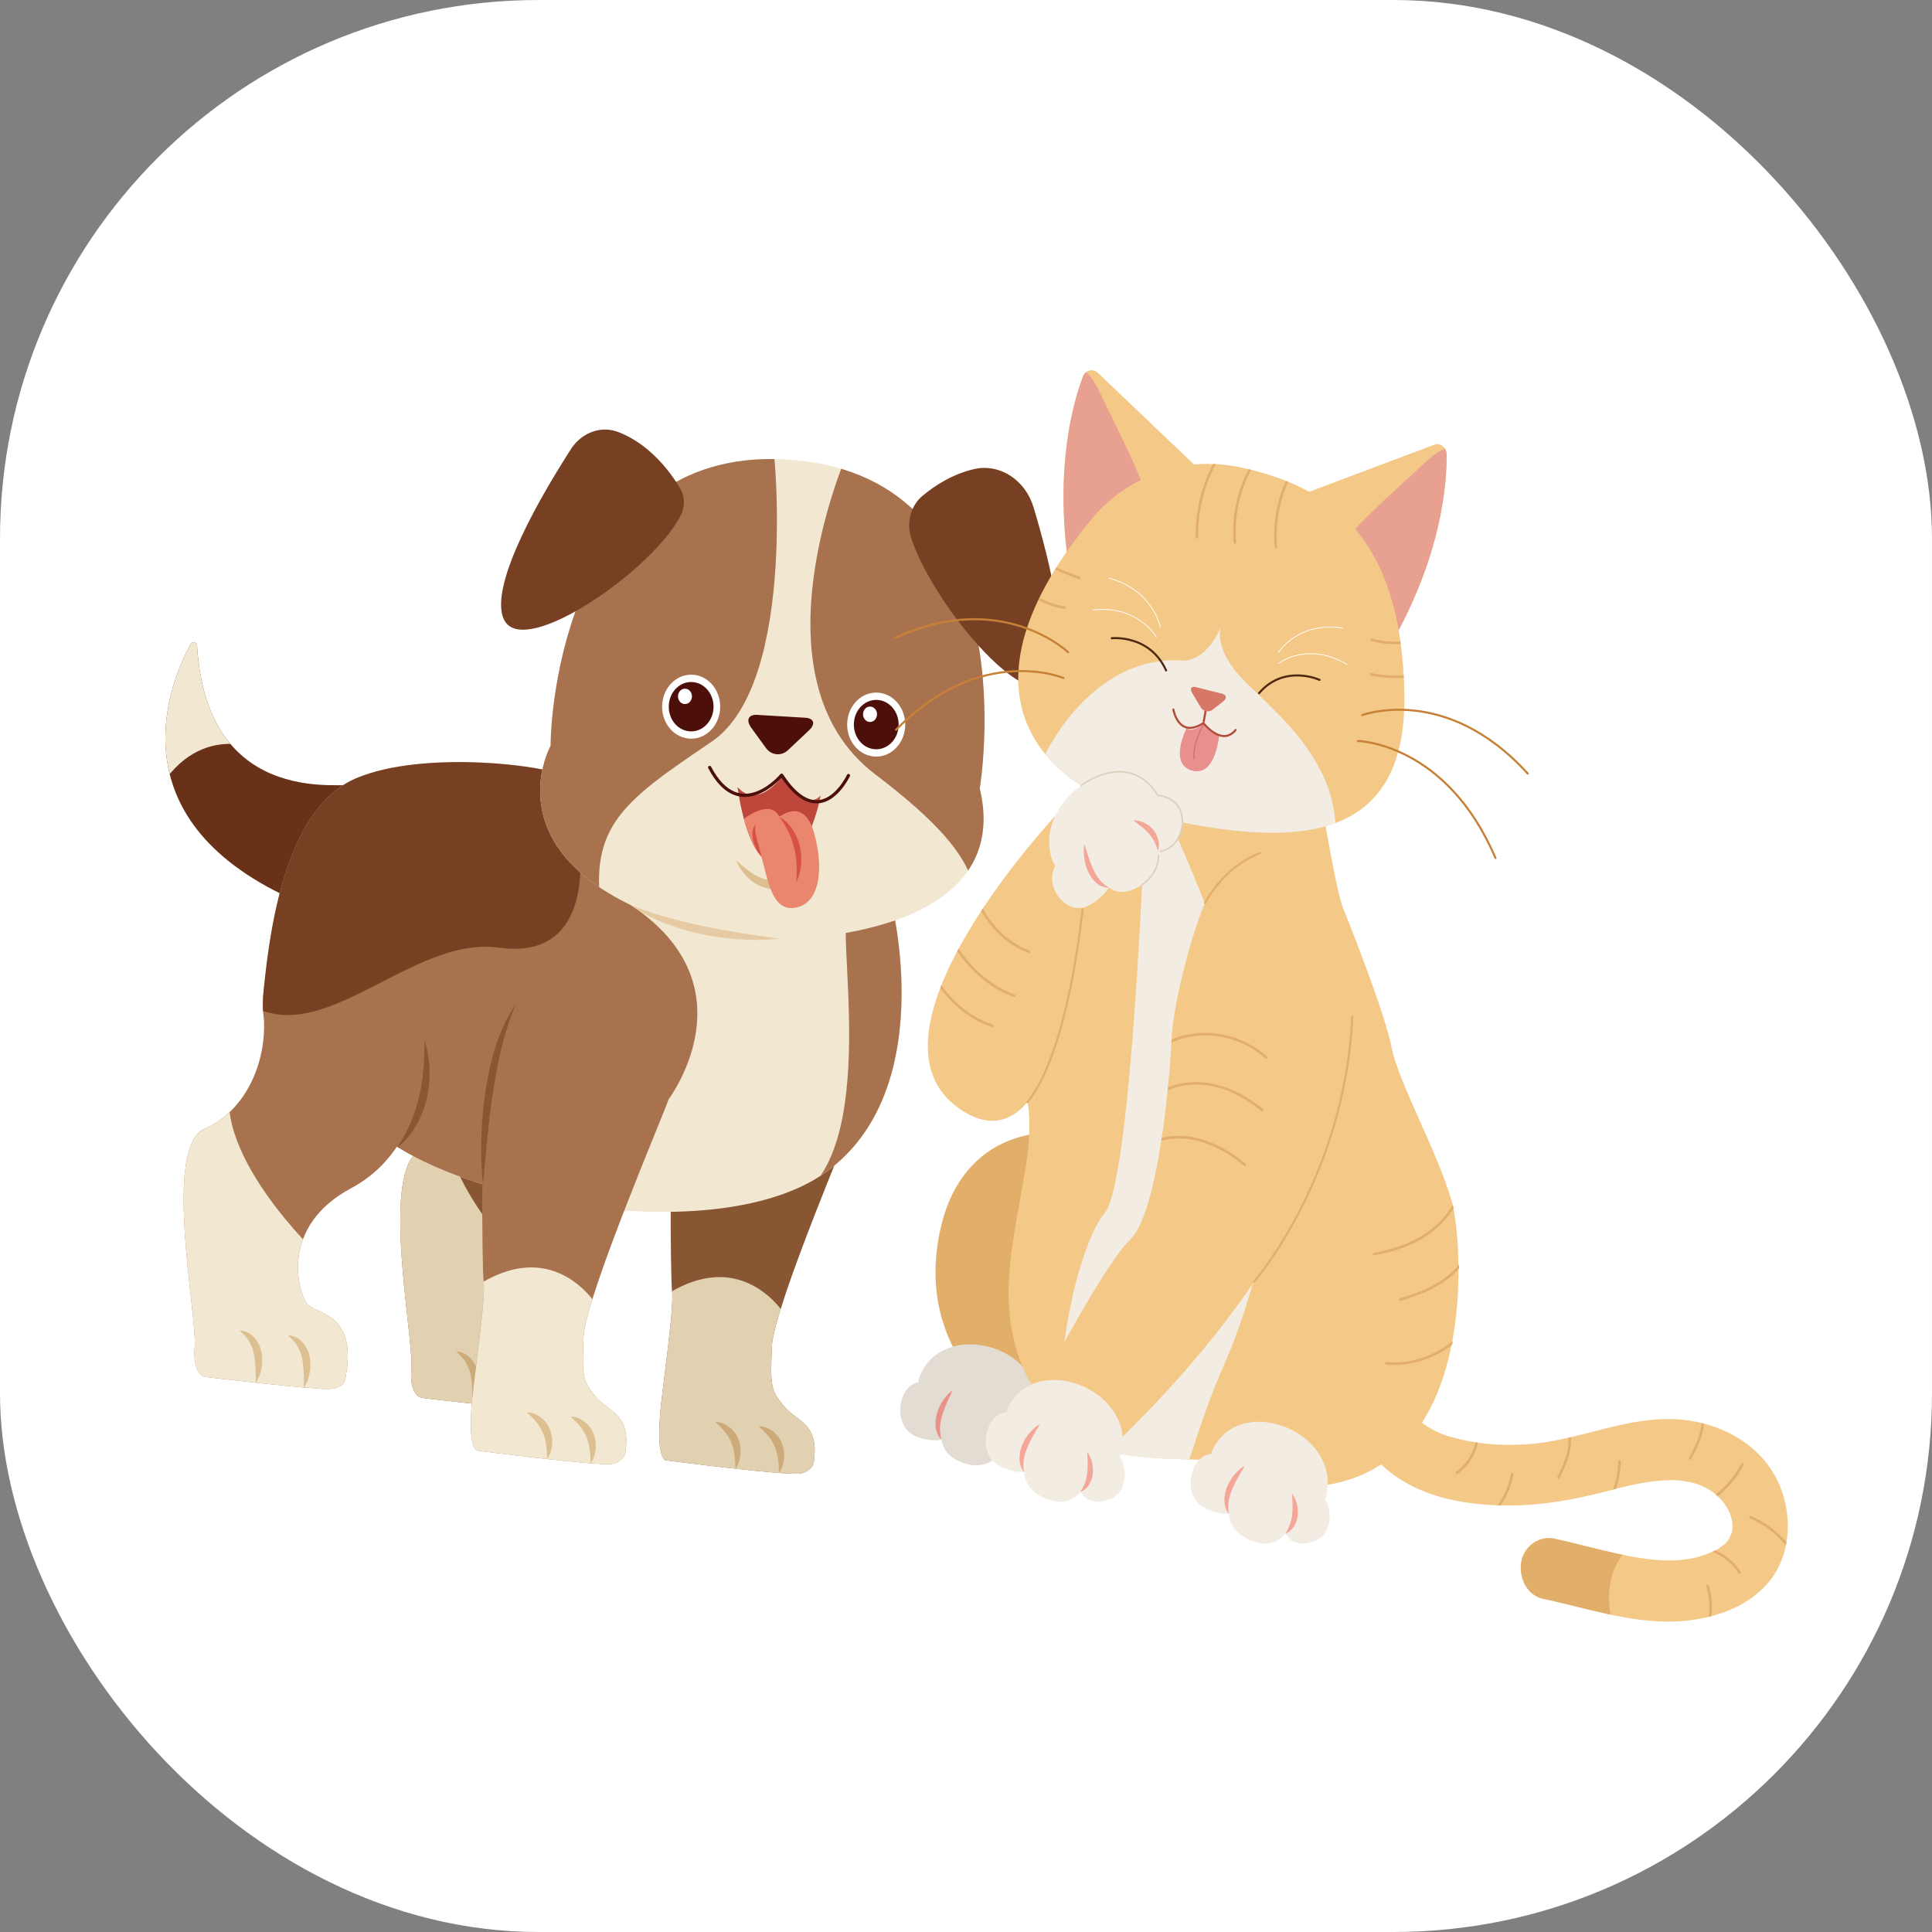 <svg xmlns="http://www.w3.org/2000/svg" xmlns:xlink="http://www.w3.org/1999/xlink" viewBox="0 0 1500 1500"><rect x="0" y="0" width="1500" height="1500" fill="#808080" stroke="none"/><defs><style>.cls-1{fill:#895633;}.cls-2{fill:#f4c887;}.cls-21,.cls-3,.cls-32,.cls-37,.cls-38,.cls-39,.cls-40,.cls-43,.cls-44{fill:none;}.cls-4{fill:#a8724e;}.cls-5{fill:#f2e8d1;}.cls-6{fill:#fff;}.cls-7{clip-path:url(#clip-path);}.cls-8{fill:#e2d1b0;}.cls-9{fill:#ccaa79;}.cls-10{clip-path:url(#clip-path-2);}.cls-11{fill:#683118;}.cls-12{clip-path:url(#clip-path-3);}.cls-13{fill:#ddc092;}.cls-14{clip-path:url(#clip-path-4);}.cls-15{clip-path:url(#clip-path-5);}.cls-16{clip-path:url(#clip-path-6);}.cls-17{fill:#774022;}.cls-18{clip-path:url(#clip-path-7);}.cls-19{fill:#4c0f09;}.cls-20{fill:#bf463a;}.cls-21{stroke:#4c0f09;stroke-width:2.49px;}.cls-21,.cls-32,.cls-37,.cls-38,.cls-39,.cls-40,.cls-43,.cls-44{stroke-linecap:round;stroke-linejoin:round;}.cls-22{fill:#ea856e;}.cls-23{fill:#d65143;}.cls-24{fill:#e5caa3;}.cls-25{clip-path:url(#clip-path-8);}.cls-26{fill:#e2af6a;}.cls-27{fill:#e2dcd3;}.cls-28{fill:#e89287;}.cls-29{clip-path:url(#clip-path-9);}.cls-30{fill:#f2ece2;}.cls-31{fill:#f4a698;}.cls-32{stroke:#e2af6a;}.cls-32,.cls-37,.cls-39,.cls-40{stroke-width:1.6px;}.cls-33{clip-path:url(#clip-path-10);}.cls-34{fill:#e8a191;}.cls-35{clip-path:url(#clip-path-11);}.cls-36{clip-path:url(#clip-path-12);}.cls-37{stroke:#c68136;}.cls-38{stroke:#fff;stroke-width:0.6px;}.cls-39{stroke:#4f2812;}.cls-40{stroke:#b24c38;}.cls-41{fill:#d67767;}.cls-42{fill:#e8908e;}.cls-43{stroke:#ce6e6e;stroke-width:0.8px;}.cls-44{stroke:#ddd0bf;stroke-width:1.2px;}.cls-45{clip-path:url(#clip-path-13);}.cls-46{clip-path:url(#clip-path-14);}</style><clipPath id="clip-path" transform="translate(-4 -4)"><path class="cls-1" d="M502.9,839.69s-1.19,72.79-57.64,102.83-41.52,80.93-34.75,89.82,39.75,6.38,29.88,58.05c0,0,0,7.6-12.16,8.33s-95.87-9.28-95.87-9.28-10.94.21-9-23.69-25-155.2,7.71-169.15,49.51-59.23,45-96.43S511.9,795.73,502.9,839.69Z"/></clipPath><clipPath id="clip-path-2" transform="translate(-4 -4)"><path class="cls-1" d="M669.05,865.61c0,2.59-64.45,152.88-65.76,183.81s-.8,34.16,9.61,46.58,27.07,12.76,23,42.79c0,0-.55,6.92-9.93,9.18s-104.43-10.1-104.43-10.1-10.14,2.11-3.36-51.68,8.61-72.06,7.55-80.41-2.83-137.83,4.11-160S669.28,840.27,669.05,865.61Z"/></clipPath><clipPath id="clip-path-3" transform="translate(-4 -4)"><path class="cls-4" d="M522.82,858.1c0,2.59-64.45,152.88-65.76,183.82s-.8,34.15,9.61,46.57,27.07,12.76,22.95,42.79c0,0-.55,6.92-9.93,9.18s-104.43-10.1-104.43-10.1-10.14,2.11-3.36-51.67,8.61-72.07,7.55-80.41-2.83-137.84,4.11-160S523.05,832.77,522.82,858.1Z"/></clipPath><clipPath id="clip-path-4" transform="translate(-4 -4)"><path class="cls-4" d="M334.71,823.43s-1.19,72.78-57.64,102.82-41.52,80.93-34.75,89.83,39.75,6.38,29.88,58c0,0,0,7.6-12.16,8.33s-95.87-9.27-95.87-9.27-10.94.21-9-23.7-25-155.19,7.71-169.14,50-54.44,45.48-91.64S343.71,779.46,334.71,823.43Z"/></clipPath><clipPath id="clip-path-5" transform="translate(-4 -4)"><path class="cls-3" d="M277.17,614.37c.34-5-112.25,21.65-120.18-109-.18-2.89-3.62-3.83-5-1.35C136.11,533.29,91.53,638.5,230,701.72,230,701.72,273.94,662.24,277.17,614.37Z"/></clipPath><clipPath id="clip-path-6" transform="translate(-4 -4)"><path class="cls-3" d="M696,704.29s37.85,146.29-51.17,210-319.48,18.54-364.74-48.59-77.07-36-71.32-93.75,19.89-141.57,71.68-163.7,150.34-10.38,166.77-.08S696,704.29,696,704.29Z"/></clipPath><clipPath id="clip-path-7" transform="translate(-4 -4)"><path class="cls-5" d="M611.22,733.11s181.66.67,153.46-117c0,0,39.24-232.87-136.95-254.14S431.71,541.63,431.48,583c0,0-54.56,97.84,119.63,144.27Z"/></clipPath><clipPath id="clip-path-8" transform="translate(-4 -4)"><path class="cls-2" d="M1054.94,1107.59c14.12,39.36,49.81,57,85.73,62.66,38.48,6.06,75,1,112.48-8.91,16.35-4.3,32.62-8.28,49.84-8.13a65.45,65.45,0,0,1,21.07,3.84c-2.24-.85,2.18,1,2.76,1.33,1.58.78,3.14,1.61,4.65,2.52,1.21.73,2.44,1.5,3.59,2.33-3.28-2.37,2.24,2.13,2.87,2.73,1.31,1.25,2.56,2.56,3.78,3.91-2.31-2.55,0,0,.45.57,1.23,1.81,2.33,3.72,3.53,5.56.36.56,1.93,3.94.41.49a46.59,46.59,0,0,1,1.87,5.2c.32,1,1.21,5.69.58,1.56.75,4.93.83,6.6,0,10.53,0,0-2.91,6.48-1.3,4A32.21,32.21,0,0,1,1343,1203c.91-.91,2.32-1.66-.85.51-1.54,1.07-3,2.23-4.59,3.25-3.36,2.17,4.32-1.72-1.93,1.06a94.64,94.64,0,0,1-13.44,5c-15.48,4.27-33.38,2.86-49.71,0-20.92-3.66-41.38-9.88-62.17-14.28-11.09-2.35-23.6,6.09-25.31,18.84s5.2,25.38,17.09,27.91c38.69,8.2,77.85,22.49,117.72,16.16,19.8-3.15,39.13-10.22,54.06-25.38,16.32-16.58,21.36-41.39,16.27-64.73-9.4-43.1-49.47-64.12-86.54-65.5-38.78-1.46-75.06,16.83-113.24,19.41-20.57,1.38-39,.15-59.34-5.49a55.37,55.37,0,0,1-11.72-4.34,77.17,77.17,0,0,1-7-3.81c-.35-.22-5.54-4-2.74-1.78a65,65,0,0,1-5.12-4.57q-1.64-1.62-3.17-3.36c1,1.31,1,1.32,0,.06a55.16,55.16,0,0,1-3.21-4.86c-.79-1.34-1.52-2.71-2.21-4.12.93,1.82.86,1.45-.19-1.13-4.29-11.95-16.22-19-27.54-14.6-10.69,4.14-17.54,18.35-13.23,30.36Z"/></clipPath><clipPath id="clip-path-9" transform="translate(-4 -4)"><path class="cls-3" d="M1033.24,645.48s8.92,52.82,13.67,64.13,32.23,80.54,37.56,107.81,39,96.39,47,120.41,25,208.5-107,220.28c0,0-60.21-17.44-71-19.75s-79.62,1.13-103-12.95-59.71-45.8-63.06-107.61,26.32-124,11.81-169.22S836.53,641,855.6,634.78s125.17-13.24,127.61-14.36S1033.24,645.48,1033.24,645.48Z"/></clipPath><clipPath id="clip-path-10" transform="translate(-4 -4)"><path class="cls-2" d="M937.06,370.35l-80.75-76.92c-3.77-3.58-9.63-2.08-11.54,3C837.15,316.6,822.9,367,833.49,441.7,833.49,441.7,935.74,387.4,937.06,370.35Z"/></clipPath><clipPath id="clip-path-11" transform="translate(-4 -4)"><path class="cls-2" d="M1016.45,387.33l101-38c4.71-1.77,9.64,2,9.69,7.52.22,21.86-3.65,74.45-38.83,139.39C1088.29,496.2,1011.88,403.69,1016.45,387.33Z"/></clipPath><clipPath id="clip-path-12" transform="translate(-4 -4)"><path class="cls-2" d="M852.77,405.57s41.8-54.46,115.2-38.52c72.18,15.67,124.24,56.92,126.37,175.66s-88.18,118-184.54,97.38C810.73,618.89,738.84,542.21,852.77,405.57Z"/></clipPath><clipPath id="clip-path-13" transform="translate(-4 -4)"><path class="cls-3" d="M875.59,1119.4c190.5-186.14,178.28-326.17,178.28-326.17s-15.78-46.31-39.84-83-74.43-5-74.43-5C932.12,721,915,778.38,913.55,811.93s-10.84,133.92-31.87,154.2-70.07,114.61-70.07,114.61Z"/></clipPath><clipPath id="clip-path-14" transform="translate(-4 -4)"><path class="cls-3" d="M823.15,637.69S664.87,806.63,749,864.88s97.23-175.82,97.23-175.82Z"/></clipPath></defs><g id="ƒŒƒCƒ__6" data-name="ƒŒƒCƒ„[_6"><rect class="cls-6" width="1500" height="1500" rx="418.14"/><path class="cls-1" d="M502.9,839.69s-1.19,72.79-57.64,102.83-41.52,80.93-34.75,89.82,39.75,6.38,29.88,58.05c0,0,0,7.6-12.16,8.33s-95.87-9.28-95.87-9.28-10.94.21-9-23.69-25-155.2,7.71-169.15,49.51-59.23,45-96.43S511.9,795.73,502.9,839.69Z" transform="translate(-4 -4)"/><g class="cls-7"><path class="cls-8" d="M420.87,996.16s-90.31-83.86-67.33-142.6c0,0-41.14-16.66-52.46,38.88s-21.18,189,6,204.28,32.44,35.52,80.46,29.47,38.61,15.9,63.77-11.27S420.87,996.16,420.87,996.16Z" transform="translate(-4 -4)"/></g><path class="cls-9" d="M408.2,1097.58a30,30,0,0,0,4.4-11.52,33.31,33.31,0,0,0-.1-12.89,23.19,23.19,0,0,0-6.12-11.47,16.37,16.37,0,0,0-10.71-4.8c2.84,2.9,5.53,5.17,7.25,8.26a33.06,33.06,0,0,1,3.77,9.56C408.17,1081.69,408.07,1089.26,408.2,1097.58Z" transform="translate(-4 -4)"/><path class="cls-9" d="M370.8,1094a29.71,29.71,0,0,0,4.4-11.52,33.06,33.06,0,0,0-.1-12.88,23.05,23.05,0,0,0-6.11-11.47,16.34,16.34,0,0,0-10.72-4.81c2.85,2.9,5.53,5.18,7.26,8.26a33.33,33.33,0,0,1,3.76,9.56C370.78,1078.07,370.67,1085.64,370.8,1094Z" transform="translate(-4 -4)"/><path class="cls-1" d="M669.05,865.61c0,2.59-64.45,152.88-65.76,183.81s-.8,34.16,9.61,46.58,27.07,12.76,23,42.79c0,0-.55,6.92-9.93,9.18s-104.43-10.1-104.43-10.1-10.14,2.11-3.36-51.68,8.61-72.06,7.55-80.41-2.83-137.83,4.11-160S669.28,840.27,669.05,865.61Z" transform="translate(-4 -4)"/><g class="cls-10"><path class="cls-8" d="M615,1027.11s-36-63.71-104.63-10.13-37.5,135.2,3.19,142.31,36.59,27,84.38,13.23,49.63,8,53.26-24-4-51.74-9.64-67.5S615,1027.11,615,1027.11Z" transform="translate(-4 -4)"/></g><path class="cls-9" d="M608.8,1147.59a22.92,22.92,0,0,0,3.87-11.1,24.92,24.92,0,0,0-1.78-12.23,20.88,20.88,0,0,0-7.42-9.39,20.41,20.41,0,0,0-5-2.64,23,23,0,0,0-5.32-1c1.28,1.49,2.65,2.57,3.87,3.83s2.44,2.4,3.4,3.78a31.24,31.24,0,0,1,5,8.19C608,1132.88,608.6,1139.74,608.8,1147.59Z" transform="translate(-4 -4)"/><path class="cls-9" d="M575,1144.32a22.83,22.83,0,0,0,3.88-11.1,25.2,25.2,0,0,0-1.78-12.24,21,21,0,0,0-7.43-9.39,20.35,20.35,0,0,0-4.95-2.63,23.49,23.49,0,0,0-5.32-1c1.28,1.5,2.65,2.58,3.87,3.84s2.45,2.4,3.41,3.78a31,31,0,0,1,5,8.18C574.18,1129.61,574.77,1136.47,575,1144.32Z" transform="translate(-4 -4)"/><path class="cls-11" d="M277.17,614.37c.34-5-112.25,21.65-120.18-109-.18-2.89-3.62-3.83-5-1.35C136.11,533.29,91.53,638.5,230,701.72,230,701.72,273.94,662.24,277.17,614.37Z" transform="translate(-4 -4)"/><path class="cls-5" d="M696.08,704.34s37.85,146.29-51.17,209.95-319.48,18.54-364.74-48.6-77.07-36-71.32-93.74,19.89-141.57,71.68-163.71,150.34-10.37,166.77-.07S696.08,704.34,696.08,704.34Z" transform="translate(-4 -4)"/><path class="cls-4" d="M522.82,858.1c0,2.59-64.45,152.88-65.76,183.82s-.8,34.15,9.61,46.57,27.07,12.76,22.95,42.79c0,0-.55,6.92-9.93,9.18s-104.43-10.1-104.43-10.1-10.14,2.11-3.36-51.67,8.61-72.07,7.55-80.41-2.83-137.84,4.11-160S523.05,832.77,522.82,858.1Z" transform="translate(-4 -4)"/><g class="cls-12"><path class="cls-5" d="M468.81,1019.6s-36-63.7-104.63-10.12-37.5,135.2,3.19,142.31,36.59,27,84.38,13.23,49.62,8,53.26-24-4-51.73-9.64-67.49S468.81,1019.6,468.81,1019.6Z" transform="translate(-4 -4)"/></g><path class="cls-13" d="M462.57,1140.09a23,23,0,0,0,3.87-11.1,24.94,24.94,0,0,0-1.78-12.24,21.54,21.54,0,0,0-12.37-12,24.14,24.14,0,0,0-5.32-1c1.28,1.5,2.65,2.58,3.87,3.84s2.44,2.39,3.4,3.77a31.26,31.26,0,0,1,5,8.19C461.77,1125.38,462.37,1132.24,462.57,1140.09Z" transform="translate(-4 -4)"/><path class="cls-13" d="M428.74,1136.82a22.87,22.87,0,0,0,3.88-11.1,25.06,25.06,0,0,0-1.79-12.24,20.81,20.81,0,0,0-7.42-9.39,20.22,20.22,0,0,0-5-2.64,24,24,0,0,0-5.32-1c1.28,1.49,2.65,2.57,3.87,3.84s2.45,2.39,3.41,3.77a30.94,30.94,0,0,1,5,8.19C428,1122.11,428.54,1129,428.74,1136.82Z" transform="translate(-4 -4)"/><path class="cls-4" d="M334.71,823.43s-1.19,72.78-57.64,102.82-41.52,80.93-34.75,89.83,39.75,6.38,29.88,58c0,0,0,7.6-12.16,8.33s-95.87-9.27-95.87-9.27-10.94.21-9-23.7-25-155.19,7.71-169.14,50-54.44,45.48-91.64S343.71,779.46,334.71,823.43Z" transform="translate(-4 -4)"/><g class="cls-14"><path class="cls-5" d="M252.68,979.89S162.37,896,185.35,837.29c0,0-41.14-16.65-52.46,38.88s-21.18,189,6,204.28,32.44,35.52,80.46,29.47,38.61,15.9,63.77-11.27S252.68,979.89,252.68,979.89Z" transform="translate(-4 -4)"/></g><path class="cls-13" d="M240,1081.31a29.93,29.93,0,0,0,4.4-11.52,33.31,33.31,0,0,0-.1-12.89,23.19,23.19,0,0,0-6.12-11.47,16.37,16.37,0,0,0-10.71-4.8c2.84,2.9,5.53,5.17,7.25,8.26a33.06,33.06,0,0,1,3.77,9.56C240,1065.42,239.88,1073,240,1081.31Z" transform="translate(-4 -4)"/><path class="cls-13" d="M202.61,1077.7a29.81,29.81,0,0,0,4.4-11.53,33.06,33.06,0,0,0-.1-12.88,23.05,23.05,0,0,0-6.11-11.47,16.34,16.34,0,0,0-10.72-4.81c2.85,2.9,5.53,5.18,7.26,8.26a33.28,33.28,0,0,1,3.76,9.57C202.59,1061.8,202.48,1069.37,202.61,1077.7Z" transform="translate(-4 -4)"/><g class="cls-15"><path class="cls-5" d="M199.07,584.16s-55.85-21.63-84,59.64q-.82,2.36-1.6,4.81c-27.62,86.93,17.15-196.14,38.9-180.5s34.81,54,34.81,54Z" transform="translate(-4 -4)"/></g><g class="cls-16"><path class="cls-4" d="M522.72,858.06s77.4-101.58-53.65-165.38l-20.93-33.24-68.72-18.1s-117.23,73.18-134.31,95.2-36.94,19.54-37.35,47.31-14.94,41.29,20.46,68.46,94.72,71.93,119.54,78.06,67-3.87,84.47-20.92S522.72,858.06,522.72,858.06Z" transform="translate(-4 -4)"/><path class="cls-17" d="M453.62,660s14.09,90.49-62,79.75S239,841.6,177.63,765.51s55.82-190.83,117.88-190.25S444,564.74,452.65,602.77,453.62,660,453.62,660Z" transform="translate(-4 -4)"/><path class="cls-4" d="M699.07,718.46s-19.45,6.44-34.86-2.24,29,190.45-48.46,221.83c0,0,36.71,16.23,67.81-24.71S730.41,736,699.07,718.46Z" transform="translate(-4 -4)"/></g><path class="cls-5" d="M611.22,733.11s181.66.67,153.46-117c0,0,39.24-232.87-136.95-254.14S431.71,541.63,431.48,583c0,0-54.56,97.84,119.63,144.27Z" transform="translate(-4 -4)"/><g class="cls-18"><path class="cls-4" d="M602.66,341.79c2.81,1.11,21.81,192.06-46.09,238s-95.52,65.23-85.51,132.12-106.87-112-103.91-187.67S471.23,286,507.91,297.12,602.66,341.79,602.66,341.79Z" transform="translate(-4 -4)"/><path class="cls-4" d="M662.26,355.05S584.45,530,683.51,605.18s78.36,97.7,74.63,157.35c0,0,26.36-57.69,33.8-132.47,9.36-94.26-73.62-285.54-91.63-287.28S662.26,355.05,662.26,355.05Z" transform="translate(-4 -4)"/></g><path class="cls-17" d="M720.25,388.92c9.09-7.55,23.09-16.89,40.17-20.74,19.92-4.49,39.68,8.48,46.06,29.76,12.4,41.33,31.26,115.7,13.6,135.88-21.2,24.22-93.19-63.27-108.75-112.61C707.63,409.46,711.24,396.41,720.25,388.92Z" transform="translate(-4 -4)"/><path class="cls-17" d="M532,383.05c-7.15-12-23-33.89-47.74-43.53-13.57-5.29-28.69.28-37,13.23C425.48,386.59,382.83,458.62,395.29,485c15,31.67,117.07-39.37,137.54-81.53A21.78,21.78,0,0,0,532,383.05Z" transform="translate(-4 -4)"/><path class="cls-19" d="M595,559.22l24.87,1.48,9.33.55c6.84.41,8.18,4.76,3,9.68l-16.39,15.48c-5.2,4.9-13,4.1-17.24-1.8L587.25,569c-4.28-5.89-2.18-10.39,4.66-10Z" transform="translate(-4 -4)"/><path class="cls-20" d="M641.05,621.54S631.31,636.4,612,605.91c0,0-19,27.39-35.35,9.19,0,0,7,59.89,30.42,59.74C629.9,674.7,640.74,625.85,641.05,621.54Z" transform="translate(-4 -4)"/><path class="cls-21" d="M662.74,606.11s-21.55,46.11-51.87-.27c0,0-32.33,38.95-55.89-6" transform="translate(-4 -4)"/><path class="cls-13" d="M632.82,681.79c-2.19,1.71-4.9,2.47-7.4,3.37a59.29,59.29,0,0,1-7.66,2,43.29,43.29,0,0,1-15.16.41,38.23,38.23,0,0,1-14.2-5.32,84.26,84.26,0,0,1-12.86-10.47,38.48,38.48,0,0,0,10.24,14.73,31.41,31.41,0,0,0,16,7.58,33.63,33.63,0,0,0,17.2-2,36.93,36.93,0,0,0,7.69-4C628.93,686.31,631.48,684.62,632.82,681.79Z" transform="translate(-4 -4)"/><ellipse class="cls-6" cx="680.28" cy="562.57" rx="22.55" ry="24.85"/><path class="cls-19" d="M667,564.89c-.84,10.55,6.23,19.85,15.8,20.77s18-6.87,18.84-17.42-6.23-19.85-15.8-20.77S667.8,554.34,667,564.89Z" transform="translate(-4 -4)"/><path class="cls-6" d="M683.47,554.52a5.07,5.07,0,0,0-7.65-.36,6.4,6.4,0,0,0-.32,8.43,5.06,5.06,0,0,0,7.64.36A6.4,6.4,0,0,0,683.47,554.52Z" transform="translate(-4 -4)"/><ellipse class="cls-6" cx="536.61" cy="548.67" rx="22.55" ry="24.85"/><path class="cls-19" d="M523.29,551c-.84,10.55,6.23,19.85,15.8,20.78s18-6.88,18.84-17.43-6.23-19.84-15.8-20.77S524.13,540.45,523.29,551Z" transform="translate(-4 -4)"/><path class="cls-6" d="M539.8,540.62a5.07,5.07,0,0,0-7.65-.36,6.4,6.4,0,0,0-.32,8.43,5.07,5.07,0,0,0,7.65.36A6.41,6.41,0,0,0,539.8,540.62Z" transform="translate(-4 -4)"/><path class="cls-1" d="M379.08,923.44c1-12,2.11-24,3.31-35.88s2.52-23.75,4.42-35.47c.88-5.87,1.81-11.75,3-17.54.58-2.9,1.09-5.83,1.71-8.71s1.37-5.74,2-8.64a227.45,227.45,0,0,1,11.07-33.64c-6.83,9.52-11.71,20.67-15.52,32.1s-6.21,23.39-8.16,35.34a300.75,300.75,0,0,0-3.16,36.19A247.89,247.89,0,0,0,379.08,923.44Z" transform="translate(-4 -4)"/><path class="cls-1" d="M312.35,894.8c5.9-4.06,10.64-10,14.43-16.45a78.68,78.68,0,0,0,8.46-21.2,88.52,88.52,0,0,0,2.19-23c.09-3.84-.69-7.64-1.09-11.41a112.21,112.21,0,0,0-2.67-11c-.26,3.84-.12,7.56-.26,11.27l-.28,5.55L333,831.3l-.27,2.74c-.2,1.82-.38,3.63-.5,5.45s-.54,3.59-.8,5.38c-.38,3.6-1.29,7.09-2,10.61a123.88,123.88,0,0,1-6.73,20.36A110.91,110.91,0,0,1,312.35,894.8Z" transform="translate(-4 -4)"/><path class="cls-22" d="M587.35,656.47a134.26,134.26,0,0,1-5.61-15.91,1.14,1.14,0,0,1,.38-1.2c3.29-2.44,19.66-13.69,26.54-2.08a.92.92,0,0,0,1.34.35c3.62-2.56,18.43-11.28,25.45,11.19,8,25.71,6.95,58.57-16.18,60.13-16.35,1.11-19.4-23.7-24.12-39.67a1.11,1.11,0,0,0-.22-.4A45.6,45.6,0,0,1,587.35,656.47Z" transform="translate(-4 -4)"/><path class="cls-23" d="M609.18,638.25a73.22,73.22,0,0,1,6.91,11.45A59.48,59.48,0,0,1,620.54,662a50.15,50.15,0,0,1,1.26,6.46l.44,3.3.19,3.35c.23,2.25,0,4.5.1,6.81s-.28,4.6-.23,7a50.89,50.89,0,0,0,2.41-6.64,44.34,44.34,0,0,0,1.22-7.09,43.15,43.15,0,0,0-1.06-14.53A40.06,40.06,0,0,0,619,647.61,29.17,29.17,0,0,0,609.18,638.25Z" transform="translate(-4 -4)"/><path class="cls-23" d="M595.24,669.07c-1-4.45-2.3-8.47-3.34-12.55a47.94,47.94,0,0,1-1.3-6.07,19,19,0,0,1,0-6.34,10.24,10.24,0,0,0-2.33,6.43,21.72,21.72,0,0,0,.76,6.9A27.37,27.37,0,0,0,595.24,669.07Z" transform="translate(-4 -4)"/><path class="cls-24" d="M494.07,706.86c8.19,6.16,17.41,10.49,26.73,14.16a191.24,191.24,0,0,0,28.71,8.42A212.46,212.46,0,0,0,579,733.35c4.92.4,9.88.31,14.81.39,4.94-.15,9.87-.41,14.79-.89-4.89-.93-9.77-1.51-14.63-2.23l-14.53-2.2c-4.82-.88-9.66-1.45-14.45-2.46-4.82-.78-9.6-1.76-14.37-2.76q-14.34-3-28.48-6.91A273.08,273.08,0,0,1,494.07,706.86Z" transform="translate(-4 -4)"/><path class="cls-2" d="M1054.94,1107.59c14.12,39.36,49.81,57,85.73,62.66,38.48,6.06,75,1,112.48-8.91,16.35-4.3,32.62-8.28,49.84-8.13a65.45,65.45,0,0,1,21.07,3.84c-2.24-.85,2.18,1,2.76,1.33,1.58.78,3.14,1.61,4.65,2.52,1.21.73,2.44,1.5,3.59,2.33-3.28-2.37,2.24,2.13,2.87,2.73,1.31,1.25,2.56,2.56,3.78,3.91-2.31-2.55,0,0,.45.57,1.23,1.81,2.33,3.72,3.53,5.56.36.56,1.93,3.94.41.49a46.59,46.59,0,0,1,1.87,5.2c.32,1,1.21,5.69.58,1.56.75,4.93.83,6.6,0,10.53,0,0-2.91,6.48-1.3,4A32.21,32.21,0,0,1,1343,1203c.91-.91,2.32-1.66-.85.51-1.54,1.07-3,2.23-4.59,3.25-3.36,2.17,4.32-1.72-1.93,1.06a94.64,94.64,0,0,1-13.44,5c-15.48,4.27-33.38,2.86-49.71,0-20.92-3.66-41.38-9.88-62.17-14.28-11.09-2.35-23.6,6.09-25.31,18.84s5.2,25.38,17.09,27.91c38.69,8.2,77.85,22.49,117.72,16.16,19.8-3.15,39.13-10.22,54.06-25.38,16.32-16.58,21.36-41.39,16.27-64.73-9.4-43.1-49.47-64.12-86.54-65.5-38.78-1.46-75.06,16.83-113.24,19.41-20.57,1.38-39,.15-59.34-5.49a55.37,55.37,0,0,1-11.72-4.34,77.17,77.17,0,0,1-7-3.81c-.35-.22-5.54-4-2.74-1.78a65,65,0,0,1-5.12-4.57q-1.64-1.62-3.17-3.36c1,1.31,1,1.32,0,.06a55.16,55.16,0,0,1-3.21-4.86c-.79-1.34-1.52-2.71-2.21-4.12.93,1.82.86,1.45-.19-1.13-4.29-11.95-16.22-19-27.54-14.6-10.69,4.14-17.54,18.35-13.23,30.36Z" transform="translate(-4 -4)"/><g class="cls-25"><path class="cls-26" d="M1148.16,1100.27c5.84,16.42,1,36.21-13.64,46.4-1,.73,0,2.47,1,1.73,11.57-8.08,17.73-22.11,17-36.07a44,44,0,0,0-2.48-12.59c-.43-1.2-2.37-.68-1.93.53Z" transform="translate(-4 -4)"/><path class="cls-26" d="M1177.06,1148.15a55.91,55.91,0,0,1-20.19,34.63,47,47,0,0,1-9.56,5.77c-1.17.53-.15,2.26,1,1.73,12.64-5.72,22.23-16.92,27.33-29.67a58.09,58.09,0,0,0,3.34-11.93c.21-1.25-1.72-1.8-1.93-.53Z" transform="translate(-4 -4)"/><path class="cls-26" d="M1218.31,1109.74c7.85,13.09.87,28.67-5.17,40.89-.57,1.15,1.15,2.17,1.72,1,6.38-12.9,13.43-29.14,5.18-42.91a1,1,0,0,0-1.73,1Z" transform="translate(-4 -4)"/><path class="cls-26" d="M1260.4,1138.63c-.34,16.51-6.72,33-18.34,44.82-.91.92.51,2.33,1.41,1.41,12-12.21,18.58-29.2,18.93-46.23a1,1,0,0,0-2,0Z" transform="translate(-4 -4)"/><path class="cls-26" d="M1323.85,1098.74c4,13.06-2.54,25.89-8.58,37.13-.6,1.14,1.12,2.15,1.73,1,6.29-11.73,12.9-25.07,8.78-38.67-.38-1.23-2.31-.7-1.93.53Z" transform="translate(-4 -4)"/><path class="cls-26" d="M1355.9,1140.48c-9.19,17.41-25.24,31.2-44.3,36.54a61.94,61.94,0,0,1-15.73,2.32,1,1,0,0,0,0,2c20-.37,39-10.37,51.92-25.41a78,78,0,0,0,9.84-14.44c.6-1.14-1.13-2.15-1.73-1Z" transform="translate(-4 -4)"/><path class="cls-26" d="M1362.48,1182.72a74.11,74.11,0,0,1,23.38,15.93,68.78,68.78,0,0,1,15.89,25.95,195.64,195.64,0,0,1,5.13,18.92c.3,1.25,2.23.72,1.93-.53-2.64-11.19-5.38-22.5-11.3-32.48a71.76,71.76,0,0,0-19.75-21.42,76.39,76.39,0,0,0-14.27-8.1c-1.17-.51-2.19,1.22-1,1.73Z" transform="translate(-4 -4)"/><path class="cls-26" d="M1319.75,1203.21c12.93,4.57,26.55,9.87,33.92,22.23a1,1,0,0,0,1.73-1c-7.66-12.84-21.68-18.4-35.12-23.15-1.21-.43-1.73,1.5-.53,1.93Z" transform="translate(-4 -4)"/><path class="cls-26" d="M1328.83,1235.75a56.88,56.88,0,0,1-4.32,42.86,48.84,48.84,0,0,1-7.1,10c-.87.95.54,2.37,1.41,1.42,10.3-11.2,15.18-26.94,14.24-42a55.75,55.75,0,0,0-2.3-12.82,1,1,0,0,0-1.93.53Z" transform="translate(-4 -4)"/><path class="cls-26" d="M1267.69,1206.82S1242.06,1228,1259,1274c0,0-79.08-23.11-80.88-38.36s-5.22-26.2-.19-35.65,10.57-15.39,15.6-15.24S1267.69,1206.82,1267.69,1206.82Z" transform="translate(-4 -4)"/></g><path class="cls-26" d="M815.86,883.78s-73.27-2.73-84.47,90.65,70.07,136,70.07,136l39.18-9.69Z" transform="translate(-4 -4)"/><path class="cls-27" d="M813.11,1116.56c0-4.58-1.75-10.72-5-14.46-.09-.32-.15-.66-.25-1a6.83,6.83,0,0,0,1.15-3.38c4.61-50.54-74.77-69.91-91.35-24a8.16,8.16,0,0,0-.46,3.31c-15.62,3.23-19.23,29.61-6.62,39.49,5.12,4,16,6.87,24.48,5.26a18.34,18.34,0,0,0,1.81,6.1c3.49,7,10.66,10.73,17.37,12.67,10.36,3,21.19-.27,25.75-8.58,1.36,1,2.62,3,4.15,3.65,1.21,1.66,3.23,1.74,5.46,2.19,5.48,1.13,10.68-1,15.36-3.9C810.81,1130.39,813.17,1123.7,813.11,1116.56Z" transform="translate(-4 -4)"/><path class="cls-28" d="M735.05,1121.81c-2.66-2.3-4.08-6.13-4.53-9.88a27.13,27.13,0,0,1,1.18-11.22,43.93,43.93,0,0,1,2-5.12,52.91,52.91,0,0,1,2.71-4.63c1-1.42,2.1-2.82,3.25-4.12a44.63,44.63,0,0,1,3.79-3.5c-.61,1.73-1.35,3.3-2.07,4.87s-1.35,3.18-2.1,4.69a91.38,91.38,0,0,0-3.51,9.33,39.66,39.66,0,0,0-1.92,9.56A26.69,26.69,0,0,0,735.05,1121.81Z" transform="translate(-4 -4)"/><path class="cls-28" d="M780,1132a33.32,33.32,0,0,0,3.89-15.15,56.92,56.92,0,0,0-.43-7.85c-.18-1.33-.41-2.69-.55-4.09a37.43,37.43,0,0,1-.57-4.31,29.33,29.33,0,0,1,2.54,3.46,35.13,35.13,0,0,1,1.83,4,25.63,25.63,0,0,1,1.5,8.94,21,21,0,0,1-2.22,8.91A12.84,12.84,0,0,1,780,1132Z" transform="translate(-4 -4)"/><path class="cls-2" d="M1033.24,645.48s8.92,52.82,13.67,64.13,32.23,80.54,37.56,107.81,36.18,81.75,47,120.41c6.88,24.45,25,208.5-107,220.28,0,0-60.21-17.44-71-19.75s-79.62,1.13-103-12.95-59.71-45.8-63.06-107.61,26.32-124,11.81-169.22S836.53,641,855.6,634.78s125.17-13.24,127.61-14.36S1033.24,645.48,1033.24,645.48Z" transform="translate(-4 -4)"/><g class="cls-29"><path class="cls-30" d="M894.16,611S884,920.38,861.46,946.11,801.74,1121.21,853,1197s59.33-37.51,100.47-131.26c34.91-79.55,46.58-166.73,35.35-217.85S905.81,612.3,894.16,611Z" transform="translate(-4 -4)"/><path class="cls-26" d="M1137.44,926.59a63.32,63.32,0,0,1-17.26,27.52c-8.42,8-18.75,13.67-29.68,17.47a135.34,135.34,0,0,1-19.91,5.14c-1.27.23-.73,2.16.53,1.93,12.3-2.28,24.47-5.89,35.42-12.06a73.07,73.07,0,0,0,24.65-22.35,62.18,62.18,0,0,0,8.18-17.12,1,1,0,0,0-1.93-.53Z" transform="translate(-4 -4)"/><path class="cls-26" d="M1144.77,972.84c-7.1,16.75-22.3,27.61-38.77,34.09-5,2-10.19,3.63-15.38,5.15a1,1,0,0,0,.53,1.93c17.86-5.24,35.89-12.59,47.8-27.56a54.08,54.08,0,0,0,7.55-12.6c.5-1.17-1.23-2.19-1.73-1Z" transform="translate(-4 -4)"/><path class="cls-26" d="M1144.74,1032.06c-11.78,15.41-29.41,26.25-48.67,29.06a66.9,66.9,0,0,1-15.81.41c-1.28-.12-1.27,1.88,0,2,19.7,1.79,39.46-5.28,54.43-18a79.8,79.8,0,0,0,11.77-12.46c.78-1-1-2-1.72-1Z" transform="translate(-4 -4)"/></g><path class="cls-30" d="M1036.32,1183.23c.4-4.56-.7-10.86-3.58-15-.06-.32-.09-.67-.15-1a6.75,6.75,0,0,0,1.47-3.22c9.46-49.71-67.59-78.31-88.51-34.61a8.27,8.27,0,0,0-.79,3.24c-15.84,1.38-22,27.19-10.39,38.49,4.7,4.58,15.22,8.71,23.83,8.11a18.29,18.29,0,0,0,1.21,6.28c2.79,7.37,9.56,11.91,16,14.64,10,4.21,21.09,2.22,26.43-5.51,1.26,1.18,2.32,3.3,3.78,4.12,1,1.79,3,2.11,5.22,2.82,5.34,1.76,10.71.21,15.65-2.08C1032.69,1196.72,1035.69,1190.34,1036.32,1183.23Z" transform="translate(-4 -4)"/><path class="cls-31" d="M958.2,1179.28c-2.43-2.6-3.47-6.58-3.55-10.36a26.76,26.76,0,0,1,2.26-11,42,42,0,0,1,2.5-4.86,51.89,51.89,0,0,1,3.14-4.29c1.17-1.29,2.36-2.55,3.63-3.71a44.45,44.45,0,0,1,4.11-3c-.77,1.66-1.66,3.13-2.53,4.61s-1.65,3-2.54,4.41a86.89,86.89,0,0,0-4.39,8.87,38.6,38.6,0,0,0-2.83,9.28A26.73,26.73,0,0,0,958.2,1179.28Z" transform="translate(-4 -4)"/><path class="cls-31" d="M1001.88,1194.69a32.69,32.69,0,0,0,5.34-14.61,57.72,57.72,0,0,0,.33-7.85c0-1.35-.15-2.72-.15-4.14a38.43,38.43,0,0,1-.15-4.35,31.55,31.55,0,0,1,2.19,3.74,38.67,38.67,0,0,1,1.44,4.17,25.93,25.93,0,0,1,.62,9.07,20.52,20.52,0,0,1-3.07,8.6A12.47,12.47,0,0,1,1001.88,1194.69Z" transform="translate(-4 -4)"/><path class="cls-2" d="M823.15,637.69S664.87,806.63,749,864.88s97.23-175.82,97.23-175.82Z" transform="translate(-4 -4)"/><path class="cls-32" d="M844.49,710S834.1,819.86,801.7,859.73" transform="translate(-4 -4)"/><path class="cls-2" d="M875.59,1119.4c190.5-186.14,178.28-326.17,178.28-326.17s-15.78-46.31-39.84-83-74.43-5-74.43-5C932.12,721,915,778.38,913.55,811.93s-10.84,133.92-31.87,154.2-70.07,114.61-70.07,114.61Z" transform="translate(-4 -4)"/><path class="cls-32" d="M977.67,999.14s70.71-81.37,76.2-205.91" transform="translate(-4 -4)"/><path class="cls-2" d="M937.06,370.35l-80.75-76.92c-3.77-3.58-9.63-2.08-11.54,3C837.15,316.6,822.9,367,833.49,441.7,833.49,441.7,935.74,387.4,937.06,370.35Z" transform="translate(-4 -4)"/><g class="cls-33"><path class="cls-34" d="M839.81,288.81s8.75-.77,18.74,21.19S906.4,402,899,416.49,836.85,450.26,830,455s-15.83-20.73-15.83-20.73Z" transform="translate(-4 -4)"/></g><path class="cls-2" d="M1016.45,387.33l101-38c4.71-1.77,9.64,2,9.69,7.52.22,21.86-3.65,74.45-38.83,139.39C1088.29,496.2,1011.88,403.69,1016.45,387.33Z" transform="translate(-4 -4)"/><g class="cls-35"><path class="cls-34" d="M1134.3,351.8s-7.85-4.31-24.57,11.93-75.58,65.57-73.62,82.09S1082.26,502.76,1087,510s21.71-12.69,21.71-12.69Z" transform="translate(-4 -4)"/></g><path class="cls-2" d="M852.77,405.57s41.8-54.46,115.2-38.52c72.18,15.67,124.24,56.92,126.37,175.66s-88.18,118-184.54,97.38C810.73,618.89,738.84,542.21,852.77,405.57Z" transform="translate(-4 -4)"/><g class="cls-36"><path class="cls-30" d="M815.08,590.52s36.07-79.37,108.64-73.6c0,0,16.53.44,28-25.83,0,0-6,17.08,18.26,41.45s75.57,64.47,70.69,124.11c0,0-105.94,26.28-159.24-.62S815.08,590.52,815.08,590.52Z" transform="translate(-4 -4)"/><path class="cls-26" d="M955.34,349.19a117,117,0,0,0-23,71.88,1,1,0,0,0,2,0,115.74,115.74,0,0,1,13.86-57.25,106.7,106.7,0,0,1,8.82-13.62c.77-1-1-2-1.73-1Z" transform="translate(-4 -4)"/><path class="cls-26" d="M980.51,356.82a104.3,104.3,0,0,0-18.77,68.41c.1,1.28,2.1,1.29,2,0a103.13,103.13,0,0,1,10.55-54.36,95.33,95.33,0,0,1,7.94-13c.76-1-1-2-1.72-1Z" transform="translate(-4 -4)"/><path class="cls-26" d="M1009.86,363.43a104.22,104.22,0,0,0-16.41,50,105.86,105.86,0,0,0,.12,15.32c.1,1.27,2.11,1.28,2,0a104.28,104.28,0,0,1,8.91-51.43,97.59,97.59,0,0,1,7.11-12.91c.71-1.08-1-2.08-1.73-1Z" transform="translate(-4 -4)"/><path class="cls-26" d="M805.58,432.57c9.16,11.18,22.9,16.43,36.12,21.13,1.21.43,1.74-1.5.53-1.93-12.92-4.59-26.29-9.69-35.24-20.61-.82-1-2.22.43-1.41,1.41Z" transform="translate(-4 -4)"/><path class="cls-26" d="M798.63,461a56,56,0,0,0,31.78,15.73c1.27.17,1.26-1.83,0-2A53.82,53.82,0,0,1,800,459.58c-.92-.9-2.33.52-1.41,1.42Z" transform="translate(-4 -4)"/><path class="cls-26" d="M1068.79,501.64c14.5,4.24,29.69,2.18,44.36.1,1.27-.18.73-2.11-.53-1.93-14.31,2-29.16,4-43.3-.1a1,1,0,0,0-.53,1.93Z" transform="translate(-4 -4)"/><path class="cls-26" d="M1068.21,528.49a104.81,104.81,0,0,0,39,.34c1.27-.23.73-2.16-.53-1.93a102.12,102.12,0,0,1-37.94-.34c-1.26-.25-1.79,1.68-.53,1.93Z" transform="translate(-4 -4)"/></g><path class="cls-37" d="M1061.67,559.2s65-24.49,128.5,45.45" transform="translate(-4 -4)"/><path class="cls-37" d="M1058.21,579.3s68.66,1.29,106.87,90.85" transform="translate(-4 -4)"/><path class="cls-37" d="M833.25,510.34s-52-49.51-134.6-10.84" transform="translate(-4 -4)"/><path class="cls-37" d="M829.64,530.41S765.52,503.29,699.7,570.6" transform="translate(-4 -4)"/><path class="cls-38" d="M905,491.1s-5.69-28.93-39.78-38.23" transform="translate(-4 -4)"/><path class="cls-38" d="M901.83,498.65s-14.27-25.08-49.19-21.08" transform="translate(-4 -4)"/><path class="cls-38" d="M996.52,510.69s15.1-24.49,49.86-19.06" transform="translate(-4 -4)"/><path class="cls-38" d="M996.86,519s21.75-17.38,52.77.73" transform="translate(-4 -4)"/><path class="cls-39" d="M867.16,499.53s29.42-3.26,42.21,25" transform="translate(-4 -4)"/><path class="cls-39" d="M1028.51,531.85s-27.27-12.6-47,10.32" transform="translate(-4 -4)"/><line class="cls-40" x1="937.79" y1="541.83" x2="934.56" y2="560.18"/><path class="cls-41" d="M950.92,542.13l-13.37-3.38-5-1.27c-3.68-.92-5,1.15-2.91,4.63L936.17,553a6.25,6.25,0,0,0,9.38,1.93l8.13-6.35c3.08-2.41,2.59-5.14-1.09-6.07Z" transform="translate(-4 -4)"/><path class="cls-42" d="M925.41,569s-14.49,28.07,4.06,33.27,21.1-27.5,21.1-27.5-9.47-2.76-12-8.71C938.53,566.1,928.5,573.83,925.41,569Z" transform="translate(-4 -4)"/><path class="cls-43" d="M938.53,566.1s-9,15.79-7.45,27.06" transform="translate(-4 -4)"/><path class="cls-40" d="M915,554.83s3.89,23.13,23.33,10.56c0,0,14.24,18.53,25,5.35" transform="translate(-4 -4)"/><path class="cls-30" d="M916,627.66c-3-3.16-8.19-6.09-12.9-6.12-.27-.15-.53-.34-.8-.48a6.74,6.74,0,0,0-1.4-3.26c-29.66-38.87-97.59,10.38-79.28,55.48a7.31,7.31,0,0,0,1.83,2.67c-8.79,14.61,5.86,35.84,21.08,32.76,6.16-1.26,15.61-7.85,20.48-15.68a14.8,14.8,0,0,0,5.23,2.81c7,2.12,14.41-1,20.35-4.9,9.18-6.09,14.59-16.93,12.36-26.33,1.61-.36,3.79,0,5.27-.74,1.92.2,3.38-1.34,5.23-2.79,4.55-3.55,6.76-9.17,8.17-14.86C923.35,639.12,920.65,632.59,916,627.66Z" transform="translate(-4 -4)"/><path class="cls-31" d="M865,693c-3.36.5-6.83-1-9.59-3.31a24.45,24.45,0,0,1-6.47-8.76A42.63,42.63,0,0,1,847,675.8c-.43-1.78-.87-3.56-1.12-5.37s-.37-3.63-.41-5.44a52.11,52.11,0,0,1,.36-5.44c.71,1.69,1.21,3.37,1.73,5s1.13,3.28,1.59,4.92a88.12,88.12,0,0,0,3.62,9.28,36.38,36.38,0,0,0,4.88,8.18A22.47,22.47,0,0,0,865,693Z" transform="translate(-4 -4)"/><path class="cls-31" d="M902.91,664.61A31.73,31.73,0,0,0,895.77,651a48.87,48.87,0,0,0-5.41-5.12c-1-.79-2-1.56-3.05-2.42a32.67,32.67,0,0,1-3.19-2.55,24.89,24.89,0,0,1,4,.4A29.31,29.31,0,0,1,892,642.6a21.21,21.21,0,0,1,6.86,5,20,20,0,0,1,4.26,8A14.89,14.89,0,0,1,902.91,664.61Z" transform="translate(-4 -4)"/><path class="cls-44" d="M843.4,613.93s36.57-28.71,59.66,7.61c0,0,19.07.74,19,21.18,0,0-.18,18.48-17.15,22.32" transform="translate(-4 -4)"/><path class="cls-30" d="M877.25,1150.8c.4-4.57-.7-10.87-3.58-15-.06-.33-.09-.68-.15-1a6.73,6.73,0,0,0,1.46-3.23c9.47-49.71-67.58-78.3-88.5-34.6a8.23,8.23,0,0,0-.79,3.23c-15.84,1.39-22,27.19-10.39,38.49,4.7,4.58,15.22,8.71,23.82,8.11a18.55,18.55,0,0,0,1.22,6.28c2.79,7.37,9.56,11.92,16,14.64,10,4.21,21.09,2.22,26.43-5.51,1.26,1.18,2.32,3.3,3.77,4.12,1,1.79,3,2.11,5.22,2.82,5.35,1.76,10.72.21,15.65-2.07C873.62,1164.28,876.62,1157.9,877.25,1150.8Z" transform="translate(-4 -4)"/><path class="cls-31" d="M799.12,1146.84c-2.42-2.6-3.46-6.57-3.54-10.36a26.76,26.76,0,0,1,2.26-11,43.52,43.52,0,0,1,2.49-4.86,52.44,52.44,0,0,1,3.15-4.28c1.17-1.29,2.36-2.56,3.63-3.71a41.09,41.09,0,0,1,4.11-3c-.77,1.65-1.66,3.13-2.53,4.6s-1.65,3-2.54,4.41a85.85,85.85,0,0,0-4.39,8.87,38.16,38.16,0,0,0-2.83,9.28A26.72,26.72,0,0,0,799.12,1146.84Z" transform="translate(-4 -4)"/><path class="cls-31" d="M842.81,1162.25a32.69,32.69,0,0,0,5.34-14.6,56.38,56.38,0,0,0,.32-7.86c0-1.35-.14-2.72-.15-4.13a41,41,0,0,1-.15-4.35,28.89,28.89,0,0,1,2.2,3.74,35.28,35.28,0,0,1,1.43,4.17,25.63,25.63,0,0,1,.63,9.06,20.56,20.56,0,0,1-3.07,8.61A12.5,12.5,0,0,1,842.81,1162.25Z" transform="translate(-4 -4)"/><path class="cls-44" d="M903.38,668s1.57,12.87-12.83,23" transform="translate(-4 -4)"/><path class="cls-32" d="M939.6,705.21s13.33-27.56,42.65-38.9" transform="translate(-4 -4)"/><g class="cls-45"><path class="cls-26" d="M912.53,813.75c18.75-8.54,41-7.51,59.17,1.9a70.07,70.07,0,0,1,14.69,10.15c1,.86,2.37-.55,1.41-1.41a71.92,71.92,0,0,0-59.08-17.6,66.94,66.94,0,0,0-17.2,5.23c-1.17.53-.15,2.26,1,1.73Z" transform="translate(-4 -4)"/><path class="cls-26" d="M906.58,852.42A56.93,56.93,0,0,1,938,846.31c10.71.9,21,4.63,30.31,9.91a105.66,105.66,0,0,1,15.09,10.5c1,.82,2.41-.59,1.42-1.41-17.11-14.15-38.85-23.95-61.45-20.5a56,56,0,0,0-17.81,5.89c-1.14.6-.13,2.32,1,1.72Z" transform="translate(-4 -4)"/><path class="cls-26" d="M901.19,891.1c18.68-6.94,38.87-1.69,55.32,8.4a119.93,119.93,0,0,1,13.23,9.5c1,.81,2.42-.6,1.42-1.42-15.18-12.42-33.66-22.33-53.8-21.65a53,53,0,0,0-16.7,3.25c-1.2.44-.68,2.37.53,1.92Z" transform="translate(-4 -4)"/></g><g class="cls-46"><path class="cls-26" d="M758.05,691.1c4.29,18.35,15.32,35.2,31,45.82a64.41,64.41,0,0,0,13.6,7c1.2.46,1.72-1.48.53-1.92-16.9-6.33-30.32-20.15-37.94-36.32A75.66,75.66,0,0,1,760,690.57c-.3-1.26-2.23-.73-1.93.53Z" transform="translate(-4 -4)"/><path class="cls-26" d="M738.75,726.73A96.78,96.78,0,0,0,776.51,771,85.26,85.26,0,0,0,791,778c1.21.45,1.73-1.48.53-1.93-17.84-6.73-33-19.78-43.24-35.73a98.09,98.09,0,0,1-7.78-14.63c-.51-1.18-2.23-.17-1.73,1Z" transform="translate(-4 -4)"/><path class="cls-26" d="M720.93,745.25c6.45,20,19.79,37.85,37.76,48.88a76.41,76.41,0,0,0,15.42,7.25c1.22.41,1.75-1.52.53-1.93-19.16-6.51-35-21-44.76-38.56a90.67,90.67,0,0,1-7-16.18c-.39-1.22-2.32-.69-1.93.54Z" transform="translate(-4 -4)"/></g></g></svg>